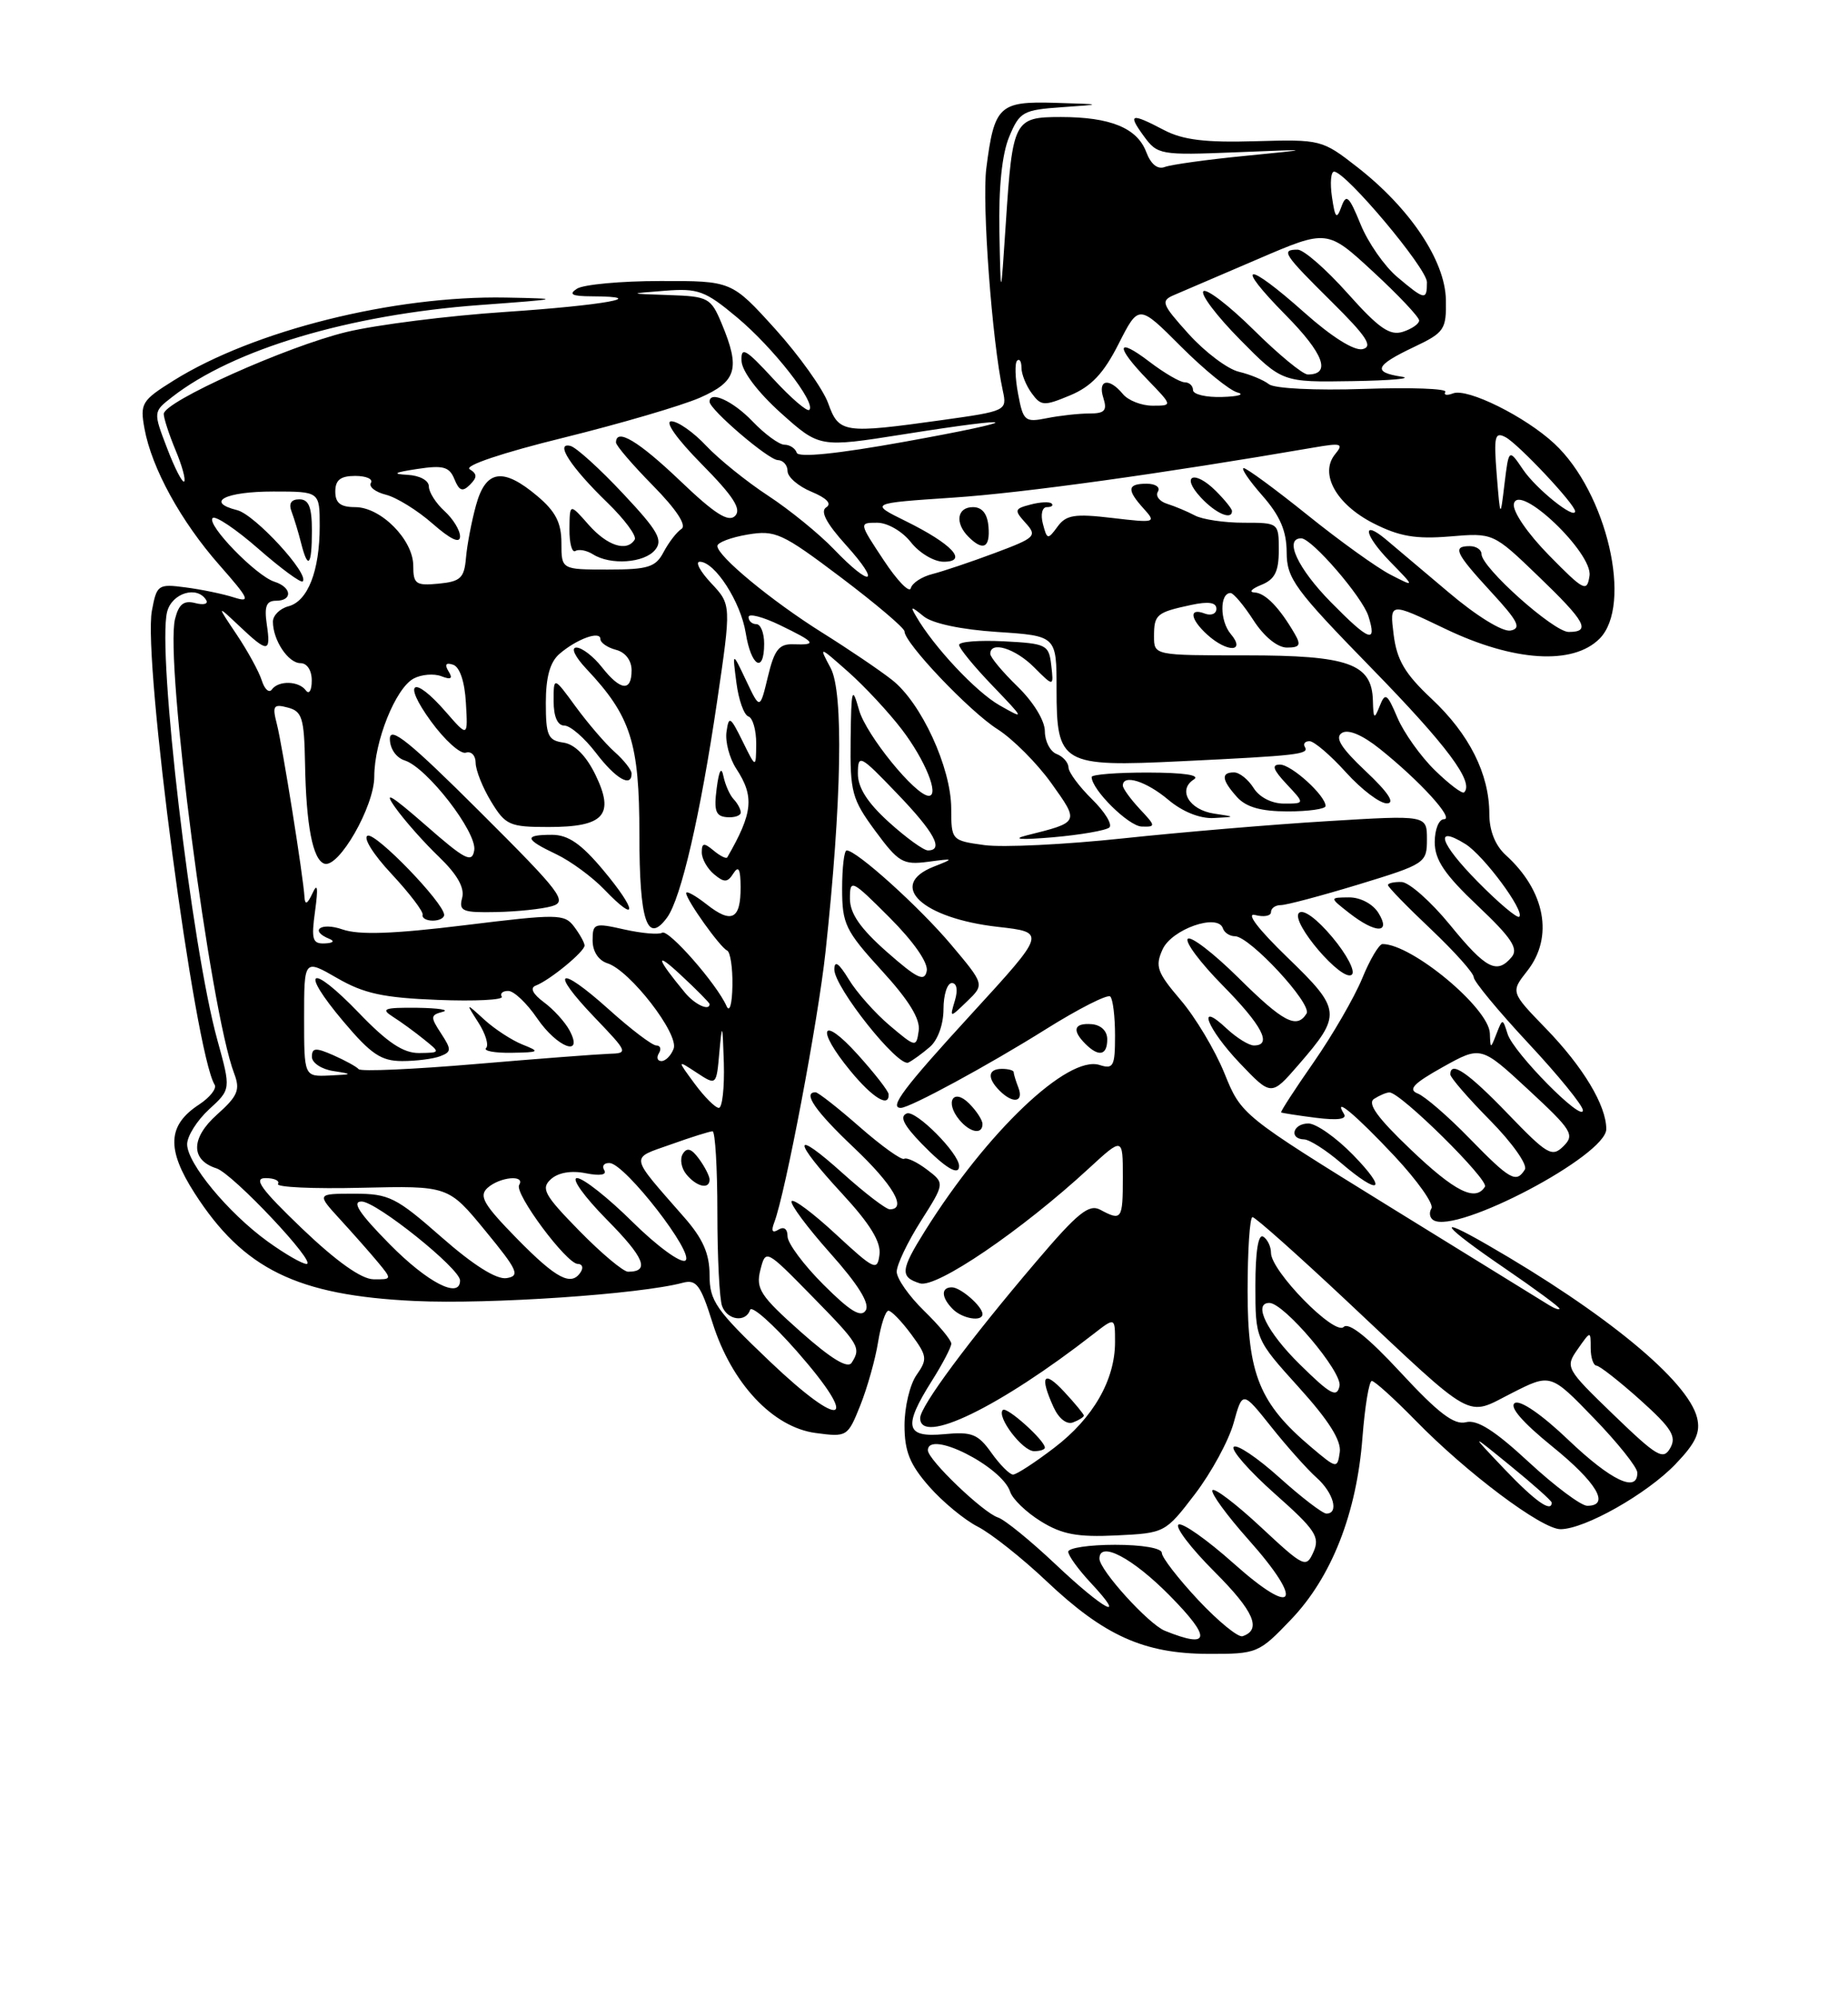 <?xml version="1.0" encoding="UTF-8" standalone="no"?>
<!DOCTYPE svg PUBLIC "-//W3C//DTD SVG 1.1//EN" "http://www.w3.org/Graphics/SVG/1.1/DTD/svg11.dtd" >
<svg xmlns="http://www.w3.org/2000/svg" xmlns:xlink="http://www.w3.org/1999/xlink" version="1.1" viewBox="0 0 237 256">
 <g >
 <path fill="currentColor"
d=" M 165.56 207.59 C 170.77 202.16 173.99 193.97 174.73 184.25 C 175.04 180.26 175.58 177.00 175.93 177.00 C 176.29 177.00 178.81 179.28 181.54 182.07 C 188.12 188.81 197.72 196.00 200.13 196.00 C 203.22 196.00 211.21 191.49 214.88 187.66 C 217.49 184.94 218.11 183.59 217.64 181.70 C 216.45 176.96 205.93 168.29 190.75 159.55 C 183.82 155.55 184.94 157.07 193.00 162.57 C 196.85 165.20 200.00 167.52 200.00 167.73 C 200.00 167.93 199.41 167.74 198.69 167.30 C 197.96 166.86 188.78 161.19 178.28 154.71 C 159.20 142.92 159.20 142.92 157.02 137.54 C 155.82 134.59 153.29 130.36 151.40 128.16 C 148.38 124.62 148.11 123.86 149.10 121.68 C 150.28 119.09 156.18 117.03 156.83 118.98 C 157.01 119.54 157.71 120.00 158.38 120.00 C 160.26 120.00 168.31 128.68 167.56 129.91 C 166.31 131.93 164.58 131.03 158.81 125.31 C 155.64 122.18 152.73 119.94 152.33 120.33 C 151.94 120.73 153.95 123.41 156.81 126.31 C 161.87 131.44 163.21 134.00 160.81 134.00 C 160.16 134.00 158.59 133.02 157.31 131.83 C 153.35 128.10 154.78 131.84 159.02 136.29 C 163.04 140.50 163.04 140.50 166.51 136.50 C 172.11 130.05 172.05 129.42 165.09 122.70 C 161.34 119.07 159.73 116.96 160.97 117.28 C 162.09 117.57 163.00 117.40 163.00 116.91 C 163.00 116.41 163.56 116.01 164.25 116.01 C 164.94 116.02 169.44 114.82 174.25 113.36 C 182.80 110.75 183.00 110.61 183.00 107.58 C 183.00 104.47 183.00 104.47 170.25 105.25 C 163.24 105.67 151.43 106.67 144.00 107.46 C 136.57 108.25 128.59 108.64 126.25 108.32 C 122.03 107.74 122.00 107.70 121.99 103.62 C 121.98 98.39 118.13 90.04 114.38 87.13 C 112.80 85.89 108.79 83.18 105.48 81.11 C 98.95 77.02 92.00 71.28 92.00 69.98 C 92.00 69.54 93.73 68.88 95.85 68.52 C 99.44 67.92 100.27 68.30 107.85 74.01 C 112.33 77.39 116.00 80.50 116.00 80.93 C 116.00 82.42 124.34 91.19 127.92 93.46 C 129.89 94.71 132.99 97.82 134.82 100.37 C 138.44 105.44 138.48 105.37 131.64 107.08 C 129.68 107.58 130.95 107.66 135.00 107.32 C 138.57 107.01 141.84 106.44 142.27 106.06 C 142.69 105.68 141.69 104.05 140.04 102.43 C 138.40 100.82 137.04 98.99 137.03 98.36 C 137.01 97.73 136.32 96.95 135.50 96.64 C 134.68 96.32 134.00 95.01 134.00 93.73 C 134.00 92.37 132.53 89.97 130.50 88.00 C 128.58 86.13 127.00 84.25 127.00 83.80 C 127.00 82.12 130.19 83.10 132.61 85.52 C 135.14 88.05 135.14 88.05 134.82 85.27 C 134.52 82.64 134.21 82.48 128.75 82.20 C 125.59 82.04 123.00 82.24 123.00 82.66 C 123.00 83.08 124.91 85.42 127.25 87.85 C 131.45 92.23 131.46 92.26 128.17 90.39 C 125.18 88.69 119.76 82.92 117.49 79.00 C 116.71 77.67 116.82 77.67 118.46 79.00 C 119.57 79.91 123.29 80.70 127.90 81.00 C 135.50 81.50 135.50 81.50 135.50 88.33 C 135.50 97.95 136.13 98.32 151.50 97.57 C 166.45 96.85 167.92 96.68 167.35 95.75 C 167.09 95.34 167.36 95.00 167.94 95.00 C 168.53 95.00 170.63 96.80 172.62 99.00 C 174.61 101.20 176.97 102.99 177.87 102.97 C 178.95 102.96 178.04 101.57 175.15 98.85 C 171.97 95.85 171.15 94.53 172.10 93.94 C 172.91 93.44 174.71 94.19 176.95 95.98 C 182.06 100.06 186.57 105.00 185.19 105.00 C 184.53 105.00 184.00 106.32 184.00 107.94 C 184.00 110.21 185.26 112.08 189.50 116.09 C 193.82 120.17 194.76 121.58 193.88 122.65 C 191.98 124.93 190.58 124.21 185.96 118.55 C 183.51 115.55 180.71 113.08 179.75 113.05 C 178.79 113.02 178.00 113.20 178.00 113.44 C 178.00 113.69 180.47 116.23 183.50 119.09 C 186.52 121.95 189.00 124.72 189.00 125.25 C 189.00 125.78 192.15 129.58 196.00 133.71 C 199.85 137.83 203.00 141.70 203.00 142.31 C 203.00 143.94 194.12 134.94 193.35 132.54 C 192.71 130.51 192.70 130.51 191.92 132.50 C 191.15 134.47 191.14 134.47 191.07 132.45 C 190.96 129.22 181.06 120.99 177.30 121.00 C 176.86 121.01 175.68 122.99 174.69 125.42 C 173.69 127.84 170.90 132.66 168.49 136.13 C 166.07 139.60 164.19 142.50 164.30 142.58 C 164.41 142.66 166.41 142.97 168.75 143.27 C 171.55 143.62 172.78 143.46 172.36 142.78 C 170.89 140.39 173.86 142.88 178.85 148.19 C 181.78 151.33 183.91 154.33 183.58 154.88 C 183.24 155.42 183.35 156.10 183.83 156.39 C 186.79 158.22 206.00 148.11 206.00 144.72 C 206.00 141.69 203.04 136.76 198.26 131.83 C 193.73 127.16 193.73 127.16 195.87 124.44 C 199.28 120.10 198.18 114.19 193.10 109.59 C 191.76 108.37 191.00 106.47 191.00 104.31 C 191.00 99.21 188.43 94.09 183.60 89.57 C 180.18 86.37 179.14 84.61 178.73 81.34 C 178.21 77.18 178.21 77.18 185.33 80.59 C 194.10 84.80 201.71 85.29 205.13 81.87 C 209.43 77.57 206.09 63.13 199.34 56.86 C 195.61 53.39 188.19 49.71 186.35 50.42 C 185.55 50.73 185.11 50.64 185.36 50.23 C 185.62 49.81 180.91 49.64 174.90 49.85 C 168.71 50.06 163.44 49.80 162.74 49.25 C 162.06 48.71 160.32 47.99 158.88 47.65 C 157.44 47.31 154.55 45.14 152.46 42.83 C 148.97 38.96 148.82 38.56 150.58 37.81 C 151.64 37.36 156.49 35.28 161.36 33.19 C 170.21 29.39 170.21 29.39 176.11 34.84 C 179.35 37.83 182.00 40.64 182.00 41.08 C 182.00 41.51 181.06 42.16 179.91 42.53 C 178.23 43.06 176.82 42.07 172.83 37.60 C 170.08 34.52 167.20 32.00 166.42 32.00 C 164.23 32.00 164.59 32.55 170.75 38.65 C 175.28 43.13 176.13 44.43 174.74 44.75 C 173.67 44.99 170.78 43.18 167.29 40.07 C 159.76 33.36 158.16 33.57 164.90 40.40 C 169.77 45.33 170.76 48.00 167.72 48.00 C 167.08 48.00 163.97 45.44 160.81 42.31 C 157.64 39.18 154.73 36.94 154.33 37.33 C 153.94 37.73 156.05 40.51 159.02 43.52 C 164.43 49.00 164.43 49.00 173.47 48.85 C 178.43 48.77 181.26 48.51 179.75 48.28 C 175.99 47.71 176.34 46.85 181.29 44.50 C 185.25 42.62 185.50 42.26 185.43 38.41 C 185.33 33.42 180.85 26.71 174.08 21.43 C 169.56 17.90 169.38 17.86 161.00 18.10 C 154.61 18.29 151.71 17.94 149.30 16.68 C 145.01 14.43 144.58 14.56 146.70 17.46 C 148.44 19.84 148.81 19.91 158.50 19.52 C 168.50 19.11 168.50 19.11 159.67 19.98 C 154.82 20.45 150.19 21.10 149.39 21.40 C 148.46 21.76 147.59 21.06 146.99 19.46 C 145.82 16.40 142.39 15.00 136.04 15.00 C 130.06 15.00 129.86 15.39 129.00 28.50 C 128.34 38.50 128.34 38.50 128.17 29.72 C 128.06 24.02 128.50 19.74 129.43 17.52 C 130.76 14.33 131.20 14.09 136.18 13.74 C 141.50 13.37 141.50 13.37 135.29 13.18 C 128.13 12.97 127.51 13.56 126.49 21.58 C 125.92 26.07 127.23 43.81 128.61 50.09 C 129.16 52.64 129.07 52.69 120.84 53.84 C 108.15 55.61 107.59 55.53 106.20 51.66 C 105.53 49.83 102.48 45.56 99.41 42.16 C 93.83 36.00 93.83 36.00 84.67 36.02 C 79.62 36.02 74.83 36.47 74.00 37.00 C 72.87 37.73 73.34 37.97 75.92 37.98 C 83.61 38.02 77.40 39.14 64.82 39.98 C 57.44 40.47 48.27 41.63 44.45 42.55 C 36.79 44.40 21.00 51.48 21.00 53.06 C 21.00 53.61 21.68 55.69 22.51 57.69 C 23.35 59.68 23.84 61.49 23.62 61.71 C 23.40 61.94 22.41 60.02 21.43 57.45 C 19.64 52.78 19.64 52.78 22.07 50.89 C 29.92 44.77 44.75 40.34 61.50 39.10 C 72.08 38.32 72.21 38.28 64.88 38.14 C 50.52 37.87 32.54 42.36 22.27 48.77 C 18.17 51.33 17.94 51.71 18.53 54.94 C 19.46 60.02 23.21 66.84 28.14 72.43 C 31.97 76.78 32.19 77.27 29.99 76.57 C 28.62 76.13 25.84 75.55 23.81 75.29 C 20.27 74.82 20.10 74.94 19.48 78.28 C 18.30 84.54 24.98 134.92 27.53 139.04 C 27.82 139.52 26.92 140.66 25.52 141.58 C 21.48 144.22 21.33 147.28 24.95 152.92 C 31.21 162.67 38.09 166.04 53.19 166.75 C 62.72 167.20 82.06 165.89 87.55 164.42 C 89.31 163.95 89.85 164.68 91.39 169.58 C 93.83 177.30 99.11 182.94 104.60 183.67 C 108.63 184.21 108.72 184.15 110.33 180.13 C 111.23 177.87 112.26 174.22 112.61 172.02 C 112.97 169.81 113.56 168.00 113.94 168.00 C 114.32 168.00 115.63 169.36 116.86 171.02 C 118.91 173.80 118.97 174.21 117.54 176.24 C 116.69 177.45 116.00 180.35 116.00 182.69 C 116.00 186.02 116.68 187.70 119.15 190.52 C 120.88 192.49 123.69 194.81 125.40 195.68 C 127.10 196.55 131.07 199.69 134.21 202.66 C 141.60 209.65 146.70 211.95 154.92 211.98 C 161.22 212.00 161.43 211.91 165.56 207.59 Z  M 173.50 148.00 C 171.35 145.80 168.79 144.00 167.80 144.00 C 165.80 144.00 165.27 145.98 167.25 146.04 C 167.94 146.06 170.06 147.41 171.96 149.04 C 177.01 153.36 178.05 152.66 173.50 148.00 Z  M 170.87 120.13 C 168.87 117.74 167.13 116.48 166.59 117.01 C 165.45 118.15 172.16 125.99 173.37 124.92 C 173.85 124.50 172.73 122.35 170.87 120.13 Z  M 176.77 117.00 C 176.05 115.85 174.45 115.01 173.01 115.02 C 170.50 115.04 170.50 115.04 173.00 117.00 C 176.44 119.69 178.45 119.69 176.77 117.00 Z  M 146.17 103.69 C 144.98 102.41 144.00 101.06 144.00 100.69 C 144.00 99.19 147.00 100.13 149.82 102.50 C 151.64 104.04 153.89 104.94 155.64 104.85 C 158.50 104.70 158.50 104.70 155.69 104.28 C 152.51 103.80 151.00 101.25 153.10 99.91 C 153.99 99.35 151.84 99.03 147.25 99.02 C 143.26 99.01 140.00 99.27 140.00 99.59 C 140.00 101.21 144.74 105.90 146.42 105.94 C 148.25 106.00 148.23 105.88 146.17 103.69 Z  M 170.00 103.31 C 170.00 101.97 165.63 98.00 164.15 98.00 C 163.04 98.00 163.27 98.65 165.00 100.50 C 167.35 103.00 167.35 103.00 164.68 103.00 C 163.10 103.00 161.51 102.19 160.77 101.00 C 160.08 99.90 158.95 99.00 158.26 99.00 C 156.55 99.00 156.68 99.98 158.65 102.17 C 159.82 103.46 161.73 104.00 165.15 104.00 C 167.82 104.00 170.00 103.69 170.00 103.31 Z  M 149.39 209.02 C 147.29 208.17 141.00 201.24 141.00 199.77 C 141.00 197.45 145.24 199.68 150.00 204.50 C 155.42 209.99 155.23 211.38 149.39 209.02 Z  M 153.66 205.07 C 151.10 202.33 149.00 199.62 149.00 199.04 C 149.00 198.43 146.50 198.00 143.00 198.00 C 139.70 198.00 137.00 198.40 137.00 198.89 C 137.00 199.39 138.31 201.19 139.90 202.89 C 144.70 208.03 141.60 206.39 135.36 200.49 C 132.16 197.47 128.84 194.77 127.99 194.50 C 126.09 193.89 119.00 187.10 119.00 185.89 C 119.00 183.18 128.49 187.96 129.55 191.20 C 129.85 192.14 131.63 193.85 133.50 195.00 C 136.20 196.67 138.19 197.04 143.16 196.80 C 149.39 196.50 149.45 196.47 153.25 191.50 C 155.35 188.75 157.58 184.65 158.21 182.38 C 159.35 178.26 159.35 178.26 163.03 182.88 C 165.05 185.42 167.68 188.36 168.85 189.40 C 171.02 191.33 171.75 194.00 170.11 194.00 C 169.62 194.00 166.90 191.92 164.07 189.37 C 161.24 186.83 158.61 185.06 158.22 185.45 C 157.83 185.83 160.20 188.53 163.47 191.44 C 168.70 196.07 169.31 196.99 168.45 198.91 C 167.51 201.02 167.26 200.91 161.69 195.72 C 158.51 192.76 155.72 190.64 155.49 191.01 C 155.26 191.38 157.34 194.23 160.11 197.34 C 167.34 205.45 166.14 207.46 158.26 200.43 C 154.83 197.37 151.63 195.11 151.14 195.41 C 150.66 195.71 152.72 198.42 155.73 201.43 C 160.82 206.51 161.85 208.88 159.35 209.72 C 158.79 209.90 156.23 207.81 153.66 205.07 Z  M 192.96 188.32 C 188.50 183.63 188.50 183.63 193.75 187.91 C 196.64 190.26 199.00 192.37 199.00 192.59 C 199.00 193.93 196.87 192.42 192.96 188.32 Z  M 196.05 187.39 C 191.68 183.34 189.43 181.92 188.00 182.29 C 186.50 182.68 184.46 181.13 179.66 175.95 C 175.46 171.41 172.97 169.43 172.32 170.08 C 171.16 171.24 163.00 162.92 163.00 160.58 C 163.00 159.78 162.55 158.84 162.00 158.50 C 161.37 158.11 161.00 160.43 161.00 164.77 C 161.00 171.66 161.00 171.66 166.57 177.82 C 170.41 182.06 172.04 184.65 171.82 186.14 C 171.51 188.27 171.43 188.25 168.16 185.49 C 161.53 179.90 160.00 176.15 160.00 165.52 C 160.00 160.28 160.28 156.00 160.63 156.00 C 160.98 156.00 166.42 160.84 172.72 166.75 C 189.43 182.44 187.91 181.59 193.88 178.56 C 198.86 176.03 198.86 176.03 204.41 181.77 C 207.46 184.92 209.97 188.06 209.98 188.75 C 210.02 191.40 206.62 189.78 201.14 184.56 C 197.74 181.31 194.96 179.40 194.27 179.83 C 193.52 180.30 195.24 182.29 199.05 185.38 C 204.80 190.03 206.55 193.00 203.56 193.00 C 202.76 193.00 199.38 190.47 196.05 187.39 Z  M 127.15 186.22 C 125.43 183.80 124.64 183.48 121.09 183.82 C 116.12 184.29 115.79 182.88 119.50 177.00 C 120.88 174.82 122.00 172.67 122.00 172.22 C 122.00 171.76 120.42 169.87 118.50 168.00 C 116.58 166.13 115.00 163.88 115.00 163.00 C 115.00 162.12 116.39 159.20 118.09 156.52 C 121.18 151.65 121.18 151.65 118.87 149.90 C 117.60 148.94 116.29 148.32 115.95 148.53 C 115.62 148.73 113.06 146.90 110.26 144.45 C 107.47 142.00 104.91 140.00 104.59 140.00 C 102.89 140.00 104.57 142.43 109.50 147.09 C 114.53 151.85 116.37 155.00 114.11 155.00 C 113.62 155.00 110.92 152.93 108.11 150.41 C 101.56 144.52 101.52 145.99 108.04 153.04 C 111.58 156.87 113.00 159.19 112.79 160.80 C 112.52 162.95 112.15 162.78 107.21 158.21 C 104.31 155.52 101.75 153.60 101.52 153.96 C 101.30 154.32 103.53 157.32 106.48 160.63 C 110.07 164.65 111.57 167.08 111.03 167.95 C 110.43 168.93 109.02 168.07 105.61 164.66 C 103.07 162.13 101.00 159.34 101.00 158.47 C 101.00 157.51 100.54 157.17 99.83 157.61 C 99.05 158.09 98.87 157.79 99.29 156.70 C 100.72 152.97 104.92 130.82 105.87 122.00 C 107.95 102.71 108.20 88.75 106.53 85.63 C 105.00 82.77 105.00 82.77 108.80 86.13 C 110.89 87.98 113.98 91.30 115.66 93.50 C 118.65 97.41 120.51 102.00 119.11 102.00 C 117.42 102.00 111.06 94.18 110.17 91.00 C 109.28 87.85 109.17 88.23 109.09 94.79 C 109.01 101.52 109.25 102.43 112.25 106.50 C 115.22 110.53 115.81 110.88 119.00 110.46 C 122.40 110.01 122.42 110.03 119.75 111.08 C 113.73 113.46 118.25 117.70 127.99 118.80 C 134.18 119.50 134.18 119.50 124.59 129.96 C 115.88 139.46 113.97 142.00 115.53 142.00 C 116.68 142.00 126.77 136.53 134.09 131.94 C 138.32 129.29 142.06 127.39 142.39 127.73 C 142.73 128.06 143.00 130.31 143.00 132.73 C 143.00 136.68 142.79 137.07 141.01 136.50 C 136.95 135.21 126.61 145.03 118.65 157.73 C 115.48 162.79 115.39 163.67 117.97 164.49 C 120.07 165.16 131.03 157.70 139.65 149.75 C 144.00 145.75 144.00 145.75 144.00 150.87 C 144.00 156.32 143.86 156.53 141.11 155.06 C 139.66 154.28 138.21 155.45 132.93 161.66 C 124.23 171.87 118.02 180.24 118.01 181.75 C 117.98 185.31 128.16 180.38 140.25 170.97 C 143.00 168.83 143.00 168.83 143.00 172.02 C 143.00 176.87 140.19 181.77 135.21 185.56 C 132.74 187.45 130.36 189.00 129.92 189.00 C 129.49 189.00 128.24 187.75 127.15 186.22 Z  M 134.00 185.55 C 134.00 184.62 129.10 180.23 128.61 180.72 C 127.77 181.57 131.13 186.00 132.62 186.00 C 133.38 186.00 134.00 185.80 134.00 185.55 Z  M 139.00 181.44 C 139.00 181.26 137.88 179.89 136.50 178.41 C 133.84 175.53 133.28 176.33 135.12 180.37 C 135.79 181.83 136.81 182.63 137.62 182.31 C 138.38 182.02 139.00 181.63 139.00 181.44 Z  M 126.00 168.43 C 126.00 167.45 123.20 165.00 122.07 165.00 C 120.65 165.00 120.71 166.31 122.20 167.80 C 123.43 169.03 126.00 169.45 126.00 168.43 Z  M 123.00 149.45 C 123.00 147.83 117.47 142.27 116.30 142.71 C 115.33 143.09 115.88 144.20 118.22 146.61 C 121.27 149.74 123.00 150.77 123.00 149.45 Z  M 126.00 144.07 C 126.00 143.56 125.23 142.38 124.29 141.44 C 122.26 139.40 121.14 141.25 123.03 143.53 C 124.40 145.18 126.00 145.47 126.00 144.07 Z  M 113.96 140.25 C 113.94 139.84 112.14 137.53 109.96 135.12 C 105.32 129.99 104.57 131.81 109.07 137.27 C 111.92 140.73 114.06 142.03 113.96 140.25 Z  M 130.61 139.42 C 130.27 138.55 130.00 137.65 130.00 137.42 C 130.00 137.19 129.32 137.00 128.50 137.00 C 126.69 137.00 126.57 138.17 128.20 139.80 C 129.91 141.51 131.32 141.28 130.61 139.42 Z  M 119.25 134.19 C 120.27 133.32 121.00 131.29 121.00 129.35 C 121.00 127.51 121.48 126.00 122.07 126.00 C 122.71 126.00 122.87 126.90 122.46 128.25 C 121.79 130.50 121.79 130.50 124.03 128.34 C 126.27 126.18 126.27 126.18 121.96 121.06 C 117.90 116.25 109.86 109.00 108.58 109.00 C 108.26 109.00 108.00 111.21 108.00 113.92 C 108.00 118.44 108.42 119.29 113.07 124.39 C 116.56 128.20 118.05 130.62 117.82 132.12 C 117.51 134.27 117.44 134.26 114.11 131.45 C 112.24 129.87 109.88 127.22 108.86 125.54 C 107.57 123.43 107.01 123.04 107.00 124.26 C 107.00 126.55 115.19 136.84 116.50 136.19 C 117.05 135.92 118.29 135.02 119.25 134.19 Z  M 142.00 133.21 C 142.00 132.14 141.20 131.37 140.00 131.27 C 137.73 131.10 137.44 132.04 139.20 133.80 C 140.91 135.51 142.00 135.28 142.00 133.21 Z  M 206.94 181.34 C 200.78 175.39 200.71 175.25 202.34 172.92 C 204.00 170.55 204.00 170.55 204.00 172.78 C 204.00 174.00 204.34 175.02 204.75 175.04 C 205.16 175.07 207.69 177.05 210.36 179.44 C 214.36 183.03 215.04 184.11 214.21 185.59 C 213.31 187.19 212.52 186.72 206.94 181.34 Z  M 98.73 174.50 C 91.81 167.91 91.00 166.75 91.00 163.44 C 91.00 160.70 90.16 158.78 87.75 156.03 C 80.62 147.88 80.75 148.56 86.05 146.68 C 88.64 145.75 91.05 145.00 91.38 145.00 C 91.72 145.00 92.00 149.69 92.00 155.42 C 92.00 161.15 92.27 166.55 92.61 167.42 C 93.30 169.23 95.65 169.54 96.20 167.89 C 96.40 167.29 99.11 169.68 102.21 173.21 C 110.42 182.56 108.10 183.42 98.73 174.50 Z  M 91.00 151.19 C 91.00 150.75 90.39 149.55 89.65 148.54 C 88.68 147.21 88.10 147.03 87.57 147.89 C 87.16 148.55 87.37 149.74 88.04 150.54 C 89.35 152.13 91.00 152.49 91.00 151.19 Z  M 166.70 174.88 C 162.49 170.75 160.64 167.00 162.79 167.00 C 164.67 167.00 172.17 175.86 171.79 177.64 C 171.46 179.20 170.64 178.76 166.70 174.88 Z  M 102.65 170.67 C 97.51 166.10 96.91 165.18 97.51 162.79 C 98.20 160.09 98.20 160.09 104.10 166.10 C 110.22 172.34 110.46 172.73 109.22 174.67 C 108.72 175.46 106.58 174.16 102.65 170.67 Z  M 50.00 159.50 C 46.08 155.53 45.07 154.00 46.37 154.00 C 48.27 154.00 59.00 162.60 59.00 164.12 C 59.00 166.54 54.85 164.41 50.00 159.50 Z  M 38.74 157.47 C 33.49 152.44 32.44 151.00 34.05 151.00 C 35.19 151.00 35.91 151.34 35.65 151.75 C 35.40 152.17 40.21 152.39 46.34 152.24 C 57.50 151.98 57.50 151.98 62.23 157.74 C 66.41 162.82 66.73 163.54 64.97 163.82 C 63.68 164.03 60.72 162.17 56.62 158.57 C 50.79 153.45 49.89 153.00 45.44 153.00 C 40.61 153.00 40.61 153.00 43.58 156.25 C 45.22 158.04 47.41 160.51 48.44 161.75 C 50.29 163.98 50.29 164.00 47.90 163.97 C 46.34 163.95 43.15 161.68 38.74 157.47 Z  M 66.29 158.75 C 62.00 154.37 61.38 153.29 62.53 152.25 C 64.10 150.84 67.41 150.53 66.58 151.88 C 65.92 152.94 72.66 162.00 74.10 162.00 C 74.66 162.00 74.84 162.45 74.50 163.00 C 73.30 164.94 71.38 163.94 66.29 158.75 Z  M 74.29 157.75 C 69.79 153.16 69.34 152.33 70.65 151.14 C 71.59 150.29 73.26 150.00 75.13 150.38 C 76.96 150.74 77.87 150.59 77.49 149.98 C 77.16 149.44 77.47 149.03 78.19 149.07 C 80.18 149.17 89.18 160.77 87.89 161.57 C 87.29 161.94 84.25 159.71 81.12 156.62 C 78.00 153.53 74.80 151.00 74.01 151.00 C 73.21 151.00 74.93 153.39 77.81 156.31 C 82.66 161.21 83.39 163.00 80.55 163.00 C 79.93 163.00 77.12 160.64 74.29 157.75 Z  M 34.32 159.12 C 29.25 155.45 24.00 149.10 24.00 146.66 C 24.00 145.62 25.27 143.61 26.81 142.19 C 29.62 139.62 29.62 139.62 27.88 133.32 C 24.58 121.44 20.14 83.58 21.43 78.43 C 22.04 76.01 25.28 75.02 26.44 76.91 C 26.75 77.41 26.12 77.58 25.05 77.30 C 23.58 76.92 22.93 77.42 22.45 79.33 C 21.11 84.67 26.94 129.45 30.03 137.59 C 30.83 139.69 30.51 140.47 27.82 142.87 C 24.46 145.87 24.43 148.69 27.76 149.75 C 29.84 150.41 40.76 162.00 39.31 162.00 C 38.75 162.00 36.51 160.70 34.32 159.12 Z  M 180.90 147.32 C 176.64 143.26 175.31 141.42 176.23 140.84 C 176.93 140.39 177.81 140.02 178.19 140.02 C 179.58 139.98 190.97 151.23 190.44 152.10 C 189.22 154.07 186.58 152.74 180.90 147.32 Z  M 188.46 145.91 C 185.73 143.10 182.74 140.52 181.82 140.16 C 180.53 139.65 181.27 138.87 185.03 136.77 C 189.93 134.04 189.93 134.04 196.02 139.68 C 201.60 144.85 201.98 145.45 200.51 146.91 C 199.04 148.37 198.44 148.01 193.37 142.75 C 188.26 137.45 186.00 135.90 186.00 137.72 C 186.00 138.11 188.30 140.77 191.12 143.62 C 193.94 146.48 195.93 149.30 195.56 149.90 C 194.45 151.69 193.67 151.25 188.46 145.91 Z  M 89.10 138.92 C 86.82 135.83 86.82 135.83 89.35 137.49 C 91.88 139.15 91.88 139.15 92.26 134.82 C 92.61 130.98 92.67 131.14 92.83 136.25 C 92.92 139.41 92.63 142.00 92.19 142.00 C 91.74 142.00 90.35 140.61 89.10 138.92 Z  M 39.00 130.46 C 39.00 122.92 39.00 122.92 43.25 125.37 C 46.67 127.35 49.18 127.89 56.15 128.16 C 60.92 128.35 64.60 128.16 64.35 127.75 C 64.09 127.34 64.47 127.00 65.19 127.01 C 65.91 127.01 67.57 128.59 68.88 130.51 C 71.46 134.29 74.92 135.58 73.03 132.05 C 72.45 130.98 70.98 129.36 69.74 128.45 C 68.32 127.39 67.94 126.62 68.70 126.33 C 70.53 125.63 75.00 121.94 74.97 121.18 C 74.95 120.80 74.34 119.72 73.62 118.76 C 72.38 117.13 71.55 117.12 59.58 118.59 C 50.44 119.71 46.04 119.86 43.93 119.13 C 41.15 118.16 39.61 119.27 42.25 120.34 C 42.97 120.63 42.71 120.88 41.66 120.92 C 40.07 120.99 39.90 120.44 40.41 116.75 C 40.82 113.74 40.72 113.08 40.07 114.50 C 39.43 115.88 39.11 116.03 39.05 115.00 C 38.90 112.35 36.22 95.59 35.51 92.82 C 34.90 90.46 35.06 90.20 36.91 90.69 C 38.75 91.17 39.01 92.03 39.12 97.87 C 39.26 105.81 40.11 110.20 41.60 110.70 C 43.44 111.31 48.00 103.36 48.00 99.54 C 48.00 95.02 50.73 88.21 53.05 86.97 C 54.04 86.44 55.64 86.31 56.59 86.67 C 57.85 87.16 58.11 86.98 57.52 86.04 C 56.99 85.17 57.18 84.89 58.11 85.20 C 58.96 85.48 59.60 87.37 59.75 90.08 C 60.01 94.50 60.01 94.50 57.18 91.25 C 52.98 86.42 51.53 87.32 55.26 92.44 C 57.04 94.88 59.06 96.70 59.75 96.47 C 60.44 96.25 61.00 96.84 61.00 97.78 C 61.01 98.73 61.90 100.96 62.99 102.75 C 64.83 105.77 65.35 106.00 70.36 106.00 C 77.50 106.00 78.87 104.45 76.35 99.28 C 75.16 96.85 73.70 95.39 72.25 95.18 C 70.28 94.90 70.00 94.28 70.00 90.09 C 70.00 86.78 70.54 84.85 71.75 83.81 C 73.98 81.89 77.00 80.80 77.00 81.91 C 77.00 82.38 77.90 83.00 79.00 83.29 C 80.20 83.60 81.00 84.65 81.00 85.91 C 81.00 88.70 79.58 88.55 77.18 85.50 C 76.10 84.13 74.63 83.00 73.92 83.00 C 73.18 83.00 73.73 84.17 75.22 85.75 C 80.91 91.79 82.00 95.19 82.00 106.97 C 82.00 118.12 83.00 121.09 85.56 117.59 C 87.34 115.15 89.82 104.44 91.96 89.94 C 93.79 77.50 93.79 77.50 91.21 74.75 C 89.79 73.24 89.13 72.00 89.74 72.00 C 91.68 72.00 95.00 77.15 95.64 81.15 C 96.33 85.44 98.00 86.40 98.00 82.50 C 98.00 81.12 97.55 80.00 97.00 80.00 C 96.45 80.00 96.00 79.59 96.00 79.09 C 96.00 78.59 97.80 79.05 100.00 80.11 C 104.61 82.34 104.85 82.69 101.75 82.58 C 99.91 82.51 99.31 83.27 98.48 86.73 C 97.46 90.97 97.46 90.97 95.69 87.23 C 93.92 83.50 93.92 83.50 94.44 87.49 C 94.72 89.69 95.41 91.64 95.98 91.83 C 96.54 92.01 96.99 93.59 96.98 95.33 C 96.95 98.50 96.95 98.50 95.23 95.00 C 93.65 91.81 93.47 91.70 93.17 93.81 C 92.99 95.08 93.56 97.20 94.42 98.52 C 96.77 102.10 96.56 104.19 93.27 109.89 C 93.15 110.11 92.36 109.72 91.52 109.02 C 90.27 107.98 90.00 108.02 90.00 109.26 C 90.00 110.08 90.71 111.34 91.58 112.06 C 92.88 113.15 93.31 113.13 94.06 111.94 C 94.72 110.90 94.97 111.39 94.98 113.69 C 95.00 117.85 93.83 118.44 90.62 115.91 C 89.18 114.78 88.00 114.13 88.00 114.47 C 88.00 115.33 92.35 121.43 93.25 121.83 C 93.66 122.02 93.97 124.04 93.93 126.33 C 93.89 128.70 93.57 129.83 93.18 128.96 C 91.93 126.12 85.72 119.05 84.92 119.55 C 84.48 119.82 82.30 119.63 80.06 119.13 C 76.21 118.26 76.00 118.34 76.00 120.54 C 76.00 121.95 76.75 123.10 77.91 123.47 C 80.79 124.38 87.11 132.55 86.39 134.42 C 86.06 135.29 85.36 136.00 84.83 136.00 C 84.31 136.00 84.16 135.55 84.50 135.00 C 84.84 134.45 84.69 134.00 84.17 134.00 C 83.64 134.00 80.90 131.92 78.07 129.37 C 71.61 123.57 70.38 124.27 76.26 130.41 C 80.56 134.90 80.60 135.00 78.08 135.07 C 76.66 135.12 68.97 135.70 61.00 136.38 C 53.02 137.06 46.27 137.36 46.00 137.04 C 45.73 136.72 44.26 135.92 42.75 135.25 C 40.48 134.25 40.00 134.29 40.00 135.46 C 40.00 136.23 41.24 137.05 42.75 137.28 C 45.31 137.67 45.27 137.71 42.25 137.85 C 39.00 138.00 39.00 138.00 39.00 130.46 Z  M 56.45 135.38 C 57.91 134.82 57.92 134.53 56.56 132.45 C 55.18 130.35 55.20 130.10 56.77 129.69 C 57.72 129.44 56.25 129.21 53.50 129.17 C 49.26 129.13 48.79 129.30 50.37 130.31 C 51.40 130.96 53.20 132.27 54.37 133.22 C 56.50 134.93 56.50 134.93 53.75 134.97 C 51.73 134.99 49.69 133.64 46.02 129.82 C 39.76 123.33 38.32 124.15 44.05 130.94 C 47.57 135.11 48.88 136.00 51.57 136.00 C 53.37 136.00 55.56 135.72 56.45 135.38 Z  M 67.00 133.88 C 65.63 133.33 63.42 131.89 62.11 130.69 C 59.71 128.50 59.71 128.50 61.36 131.08 C 62.27 132.50 62.71 133.96 62.34 134.33 C 61.97 134.70 63.43 134.97 65.58 134.94 C 69.21 134.88 69.32 134.80 67.00 133.88 Z  M 56.96 117.25 C 56.88 115.67 48.25 106.75 47.16 107.11 C 46.51 107.33 47.85 109.49 50.20 112.00 C 52.51 114.48 54.31 116.84 54.20 117.25 C 54.09 117.66 54.67 118.00 55.50 118.00 C 56.33 118.00 56.98 117.66 56.96 117.25 Z  M 70.77 116.15 C 72.83 115.56 71.99 114.45 61.52 104.02 C 52.57 95.10 50.00 93.02 50.00 94.70 C 50.00 95.95 50.80 97.12 51.91 97.47 C 54.76 98.38 61.19 106.68 60.82 108.98 C 60.54 110.67 59.66 110.22 54.53 105.72 C 50.13 101.88 49.12 101.29 50.69 103.50 C 51.86 105.15 54.39 108.00 56.30 109.83 C 58.64 112.08 59.61 113.79 59.27 115.08 C 58.82 116.79 59.31 116.99 63.63 116.90 C 66.31 116.85 69.52 116.51 70.77 116.15 Z  M 77.39 111.56 C 74.54 108.15 72.87 107.00 70.79 107.00 C 67.14 107.00 67.27 107.56 71.36 109.50 C 73.20 110.38 75.98 112.42 77.53 114.04 C 81.82 118.51 81.72 116.74 77.39 111.56 Z  M 95.00 104.14 C 95.00 103.73 94.59 102.97 94.10 102.45 C 93.60 101.93 93.01 100.60 92.78 99.50 C 92.52 98.19 92.21 98.73 91.91 101.05 C 91.54 103.93 91.78 104.63 93.22 104.74 C 94.20 104.82 95.00 104.54 95.00 104.14 Z  M 81.00 99.15 C 81.00 98.69 80.03 97.45 78.85 96.40 C 77.67 95.36 75.42 92.74 73.85 90.60 C 71.00 86.70 71.00 86.70 71.00 89.85 C 71.00 91.86 71.50 93.00 72.38 93.00 C 73.14 93.00 74.96 94.58 76.43 96.50 C 78.96 99.82 81.00 101.00 81.00 99.15 Z  M 87.86 127.25 C 84.15 122.78 83.92 121.81 87.29 124.95 C 89.33 126.84 91.00 128.53 91.00 128.70 C 91.00 129.63 89.11 128.76 87.86 127.25 Z  M 189.50 113.00 C 184.65 108.08 183.86 105.66 187.93 108.18 C 190.28 109.64 195.57 116.77 194.84 117.50 C 194.59 117.75 192.18 115.72 189.50 113.00 Z  M 114.00 105.38 C 111.24 102.88 110.01 100.95 110.02 99.13 C 110.04 96.62 110.28 96.74 115.02 101.68 C 119.83 106.67 121.09 109.00 119.00 109.00 C 118.45 109.00 116.20 107.37 114.00 105.38 Z  M 184.03 98.74 C 182.20 96.96 180.04 93.92 179.22 92.00 C 177.89 88.87 177.65 88.71 176.94 90.50 C 176.24 92.26 176.13 92.17 176.07 89.81 C 175.95 85.06 172.97 84.00 159.78 84.00 C 148.00 84.00 148.00 84.00 148.00 81.56 C 148.00 78.76 148.32 78.49 152.75 77.54 C 154.98 77.06 156.00 77.21 156.00 78.03 C 156.00 78.68 155.32 78.95 154.50 78.64 C 152.44 77.85 152.62 79.34 154.83 81.35 C 157.41 83.68 159.82 83.60 157.83 81.25 C 156.42 79.57 156.41 75.99 157.82 76.01 C 158.20 76.02 159.52 77.59 160.76 79.51 C 162.11 81.60 163.83 83.00 165.04 83.00 C 166.70 83.00 166.88 82.68 166.05 81.25 C 164.09 77.87 162.27 76.00 160.89 75.94 C 160.13 75.90 160.51 75.47 161.75 74.97 C 163.49 74.27 164.00 73.26 164.00 70.53 C 164.00 67.01 163.99 67.00 159.49 67.00 C 157.00 67.00 154.19 66.58 153.24 66.07 C 152.28 65.56 150.68 64.89 149.69 64.58 C 148.69 64.27 148.15 63.56 148.50 63.01 C 148.84 62.45 148.19 62.00 147.06 62.00 C 144.56 62.00 144.47 62.76 146.68 65.20 C 148.31 67.00 148.17 67.04 142.65 66.39 C 137.82 65.82 136.72 65.99 135.62 67.51 C 134.38 69.20 134.28 69.18 133.75 67.15 C 133.43 65.94 133.65 65.00 134.26 65.00 C 134.85 65.00 135.13 64.79 134.87 64.54 C 134.62 64.29 133.40 64.34 132.17 64.67 C 130.08 65.21 130.04 65.38 131.53 67.03 C 133.04 68.70 132.80 68.93 127.61 70.87 C 124.57 72.01 120.96 73.22 119.60 73.57 C 118.23 73.91 116.97 74.73 116.81 75.39 C 116.64 76.05 115.07 74.44 113.33 71.80 C 110.15 67.00 110.15 67.00 112.50 67.00 C 113.82 67.00 115.72 68.10 116.82 69.50 C 117.90 70.88 119.79 72.00 121.02 72.00 C 124.22 72.00 122.09 69.72 116.17 66.80 C 111.50 64.50 111.50 64.50 122.23 63.78 C 131.18 63.19 149.27 60.67 168.50 57.36 C 172.03 56.75 172.35 56.85 171.23 58.21 C 169.18 60.71 171.35 64.63 176.13 67.07 C 179.44 68.75 181.55 69.12 185.92 68.76 C 191.50 68.29 191.50 68.29 197.25 73.82 C 203.37 79.70 204.08 81.00 201.18 81.00 C 199.25 81.00 190.00 72.74 190.00 71.02 C 190.00 70.46 189.32 70.00 188.50 70.00 C 186.22 70.00 186.63 70.87 191.24 75.88 C 194.70 79.63 195.16 80.54 193.72 80.82 C 192.69 81.01 189.33 78.94 185.73 75.88 C 182.30 72.98 178.71 69.95 177.74 69.14 C 174.57 66.50 174.95 68.57 178.26 71.97 C 181.50 75.29 181.50 75.29 178.33 73.66 C 176.58 72.76 171.79 69.32 167.68 66.01 C 163.57 62.71 159.88 60.00 159.50 60.00 C 159.11 60.00 160.19 61.59 161.90 63.53 C 164.17 66.12 165.00 68.07 165.01 70.78 C 165.02 74.16 166.03 75.54 175.92 85.67 C 185.60 95.59 189.08 100.26 187.77 101.56 C 187.54 101.79 185.86 100.52 184.03 98.74 Z  M 126.77 67.50 C 126.63 65.85 125.96 65.00 124.78 65.00 C 122.74 65.00 122.43 67.03 124.20 68.80 C 126.08 70.68 127.00 70.22 126.77 67.50 Z  M 158.00 65.50 C 158.00 65.22 157.07 64.07 155.94 62.94 C 153.16 60.16 151.36 60.93 154.00 63.76 C 155.90 65.81 158.00 66.72 158.00 65.50 Z  M 33.57 87.21 C 33.21 86.08 31.76 83.43 30.35 81.33 C 27.78 77.50 27.78 77.50 30.70 80.25 C 34.37 83.72 34.76 83.69 34.21 80.00 C 33.88 77.72 34.16 77.00 35.39 77.00 C 37.57 77.00 37.43 75.27 35.19 74.56 C 32.84 73.81 26.44 67.22 27.27 66.40 C 27.62 66.05 30.27 67.83 33.15 70.35 C 36.03 72.87 38.59 74.75 38.82 74.52 C 39.73 73.61 32.69 65.96 30.42 65.39 C 26.26 64.35 28.87 63.00 35.06 63.00 C 41.00 63.00 41.00 63.00 41.00 67.43 C 41.00 73.17 39.48 77.06 36.99 77.71 C 35.89 78.00 35.00 78.89 35.00 79.68 C 35.00 82.05 36.96 85.00 38.54 85.00 C 39.39 85.00 39.99 85.93 39.98 87.25 C 39.98 88.49 39.64 89.05 39.23 88.50 C 38.33 87.26 35.72 87.19 34.86 88.38 C 34.51 88.87 33.92 88.34 33.57 87.21 Z  M 40.00 68.00 C 40.00 64.99 39.60 64.00 38.39 64.00 C 37.33 64.00 36.99 64.54 37.40 65.59 C 37.73 66.47 38.28 68.27 38.61 69.59 C 39.50 73.12 40.00 72.54 40.00 68.00 Z  M 170.69 77.19 C 166.43 72.87 164.63 69.00 166.88 69.00 C 168.23 69.00 174.70 76.49 175.49 78.96 C 176.63 82.57 175.62 82.20 170.69 77.19 Z  M 198.65 71.17 C 195.88 68.35 193.96 65.53 194.15 64.58 C 194.74 61.79 204.30 70.88 203.85 73.80 C 203.53 75.94 203.15 75.75 198.65 71.17 Z  M 53.00 72.52 C 53.00 69.19 48.85 65.00 45.55 65.00 C 43.67 65.00 43.00 64.48 43.00 63.00 C 43.00 61.52 43.67 61.00 45.56 61.00 C 46.97 61.00 47.87 61.40 47.57 61.89 C 47.26 62.38 48.13 63.07 49.49 63.41 C 50.85 63.75 53.55 65.42 55.48 67.12 C 57.80 69.15 59.00 69.71 59.00 68.76 C 59.00 67.96 58.10 66.50 57.00 65.50 C 55.90 64.50 55.00 63.08 55.00 62.35 C 55.00 61.58 53.82 60.94 52.25 60.86 C 50.22 60.75 50.55 60.56 53.50 60.11 C 56.84 59.60 57.63 59.82 58.28 61.42 C 58.89 62.92 59.32 63.08 60.27 62.13 C 61.22 61.18 61.21 60.75 60.23 60.14 C 59.50 59.69 64.47 58.02 72.24 56.11 C 79.53 54.31 87.41 52.00 89.75 50.98 C 94.49 48.90 94.97 47.26 92.55 41.47 C 91.17 38.17 90.84 37.99 85.80 37.82 C 80.50 37.64 80.50 37.64 85.24 37.27 C 89.53 36.93 90.43 37.26 94.52 40.68 C 99.16 44.55 104.70 51.64 103.79 52.54 C 103.52 52.81 101.43 51.02 99.15 48.54 C 95.61 44.70 95.01 44.37 95.10 46.27 C 95.16 47.60 97.21 50.30 100.15 52.94 C 105.10 57.37 105.10 57.37 115.80 55.68 C 131.50 53.19 131.64 53.80 116.01 56.62 C 107.36 58.18 102.39 58.68 102.18 58.03 C 101.99 57.46 101.28 57.00 100.60 57.00 C 99.93 57.00 98.08 55.65 96.50 54.00 C 94.00 51.39 91.00 50.02 91.00 51.49 C 91.00 52.49 98.55 58.95 99.75 58.97 C 100.44 58.99 101.00 59.62 101.00 60.38 C 101.00 61.14 102.38 62.33 104.07 63.03 C 106.02 63.84 106.71 64.56 105.96 65.03 C 105.16 65.52 105.97 67.07 108.51 69.88 C 113.08 74.94 111.73 75.39 106.95 70.40 C 105.05 68.42 101.25 65.33 98.50 63.53 C 95.75 61.73 92.18 58.85 90.56 57.13 C 88.95 55.41 86.94 54.00 86.10 54.00 C 85.20 54.00 86.80 56.26 89.99 59.49 C 94.06 63.61 95.13 65.27 94.27 66.13 C 93.42 66.98 91.65 65.86 87.23 61.63 C 81.86 56.51 79.00 54.81 79.00 56.72 C 79.00 57.11 81.14 59.60 83.75 62.25 C 86.73 65.28 88.09 67.34 87.40 67.79 C 86.79 68.18 85.77 69.51 85.11 70.75 C 84.09 72.70 83.13 73.00 77.96 73.00 C 72.00 73.00 72.00 73.00 72.00 69.59 C 72.00 67.01 71.25 65.55 68.92 63.59 C 64.51 59.87 62.30 60.20 61.05 64.75 C 60.48 66.81 59.90 69.85 59.76 71.50 C 59.54 74.09 59.06 74.54 56.25 74.81 C 53.33 75.09 53.00 74.86 53.00 72.52 Z  M 84.01 70.49 C 85.06 69.22 84.40 68.05 79.88 63.24 C 76.92 60.08 73.90 57.35 73.17 57.16 C 71.09 56.63 73.20 59.88 77.88 64.41 C 80.10 66.56 81.68 68.70 81.40 69.16 C 80.40 70.78 77.88 69.97 75.48 67.25 C 73.06 64.50 73.06 64.50 73.03 67.81 C 73.01 69.63 73.36 70.90 73.80 70.62 C 74.24 70.35 75.25 70.55 76.05 71.05 C 78.29 72.47 82.62 72.17 84.01 70.49 Z  M 191.95 60.85 C 191.56 55.91 191.70 55.30 193.09 56.04 C 194.76 56.94 202.00 64.64 202.00 65.53 C 202.00 66.67 197.02 62.69 195.32 60.18 C 193.50 57.50 193.50 57.50 192.95 62.00 C 192.41 66.50 192.41 66.50 191.95 60.85 Z  M 130.57 50.50 C 130.18 48.46 130.13 46.54 130.44 46.23 C 130.75 45.92 131.00 46.33 131.00 47.14 C 131.00 47.95 131.59 49.42 132.31 50.40 C 133.51 52.05 133.89 52.07 137.25 50.67 C 139.97 49.53 141.54 47.86 143.46 44.07 C 146.04 38.99 146.04 38.99 151.45 44.41 C 154.43 47.39 157.69 50.04 158.69 50.30 C 159.68 50.56 158.81 50.82 156.75 50.88 C 154.69 50.95 153.00 50.55 153.00 50.00 C 153.00 49.45 152.52 49.00 151.93 49.00 C 151.35 49.00 149.32 47.82 147.43 46.38 C 143.12 43.09 142.99 44.36 147.20 48.70 C 150.39 52.00 150.39 52.00 147.82 52.00 C 146.40 52.00 144.68 51.33 144.00 50.50 C 142.22 48.35 140.75 48.65 141.50 51.00 C 142.02 52.63 141.68 53.00 139.69 53.00 C 138.35 53.00 135.90 53.27 134.25 53.60 C 131.44 54.16 131.22 53.97 130.57 50.50 Z  M 179.19 35.50 C 177.56 34.13 175.44 31.09 174.49 28.75 C 173.01 25.12 172.65 24.79 172.03 26.50 C 171.42 28.18 171.22 27.98 170.82 25.25 C 170.56 23.46 170.68 22.00 171.09 22.00 C 172.58 22.00 183.00 34.39 183.00 36.17 C 183.00 38.53 182.73 38.49 179.19 35.50 Z  M 113.75 122.02 C 110.33 119.00 109.00 117.09 109.00 115.18 C 109.00 112.63 109.20 112.72 114.10 117.62 C 117.20 120.73 119.06 123.41 118.85 124.46 C 118.56 125.88 117.63 125.43 113.75 122.02 Z "/>
</g>
</svg>